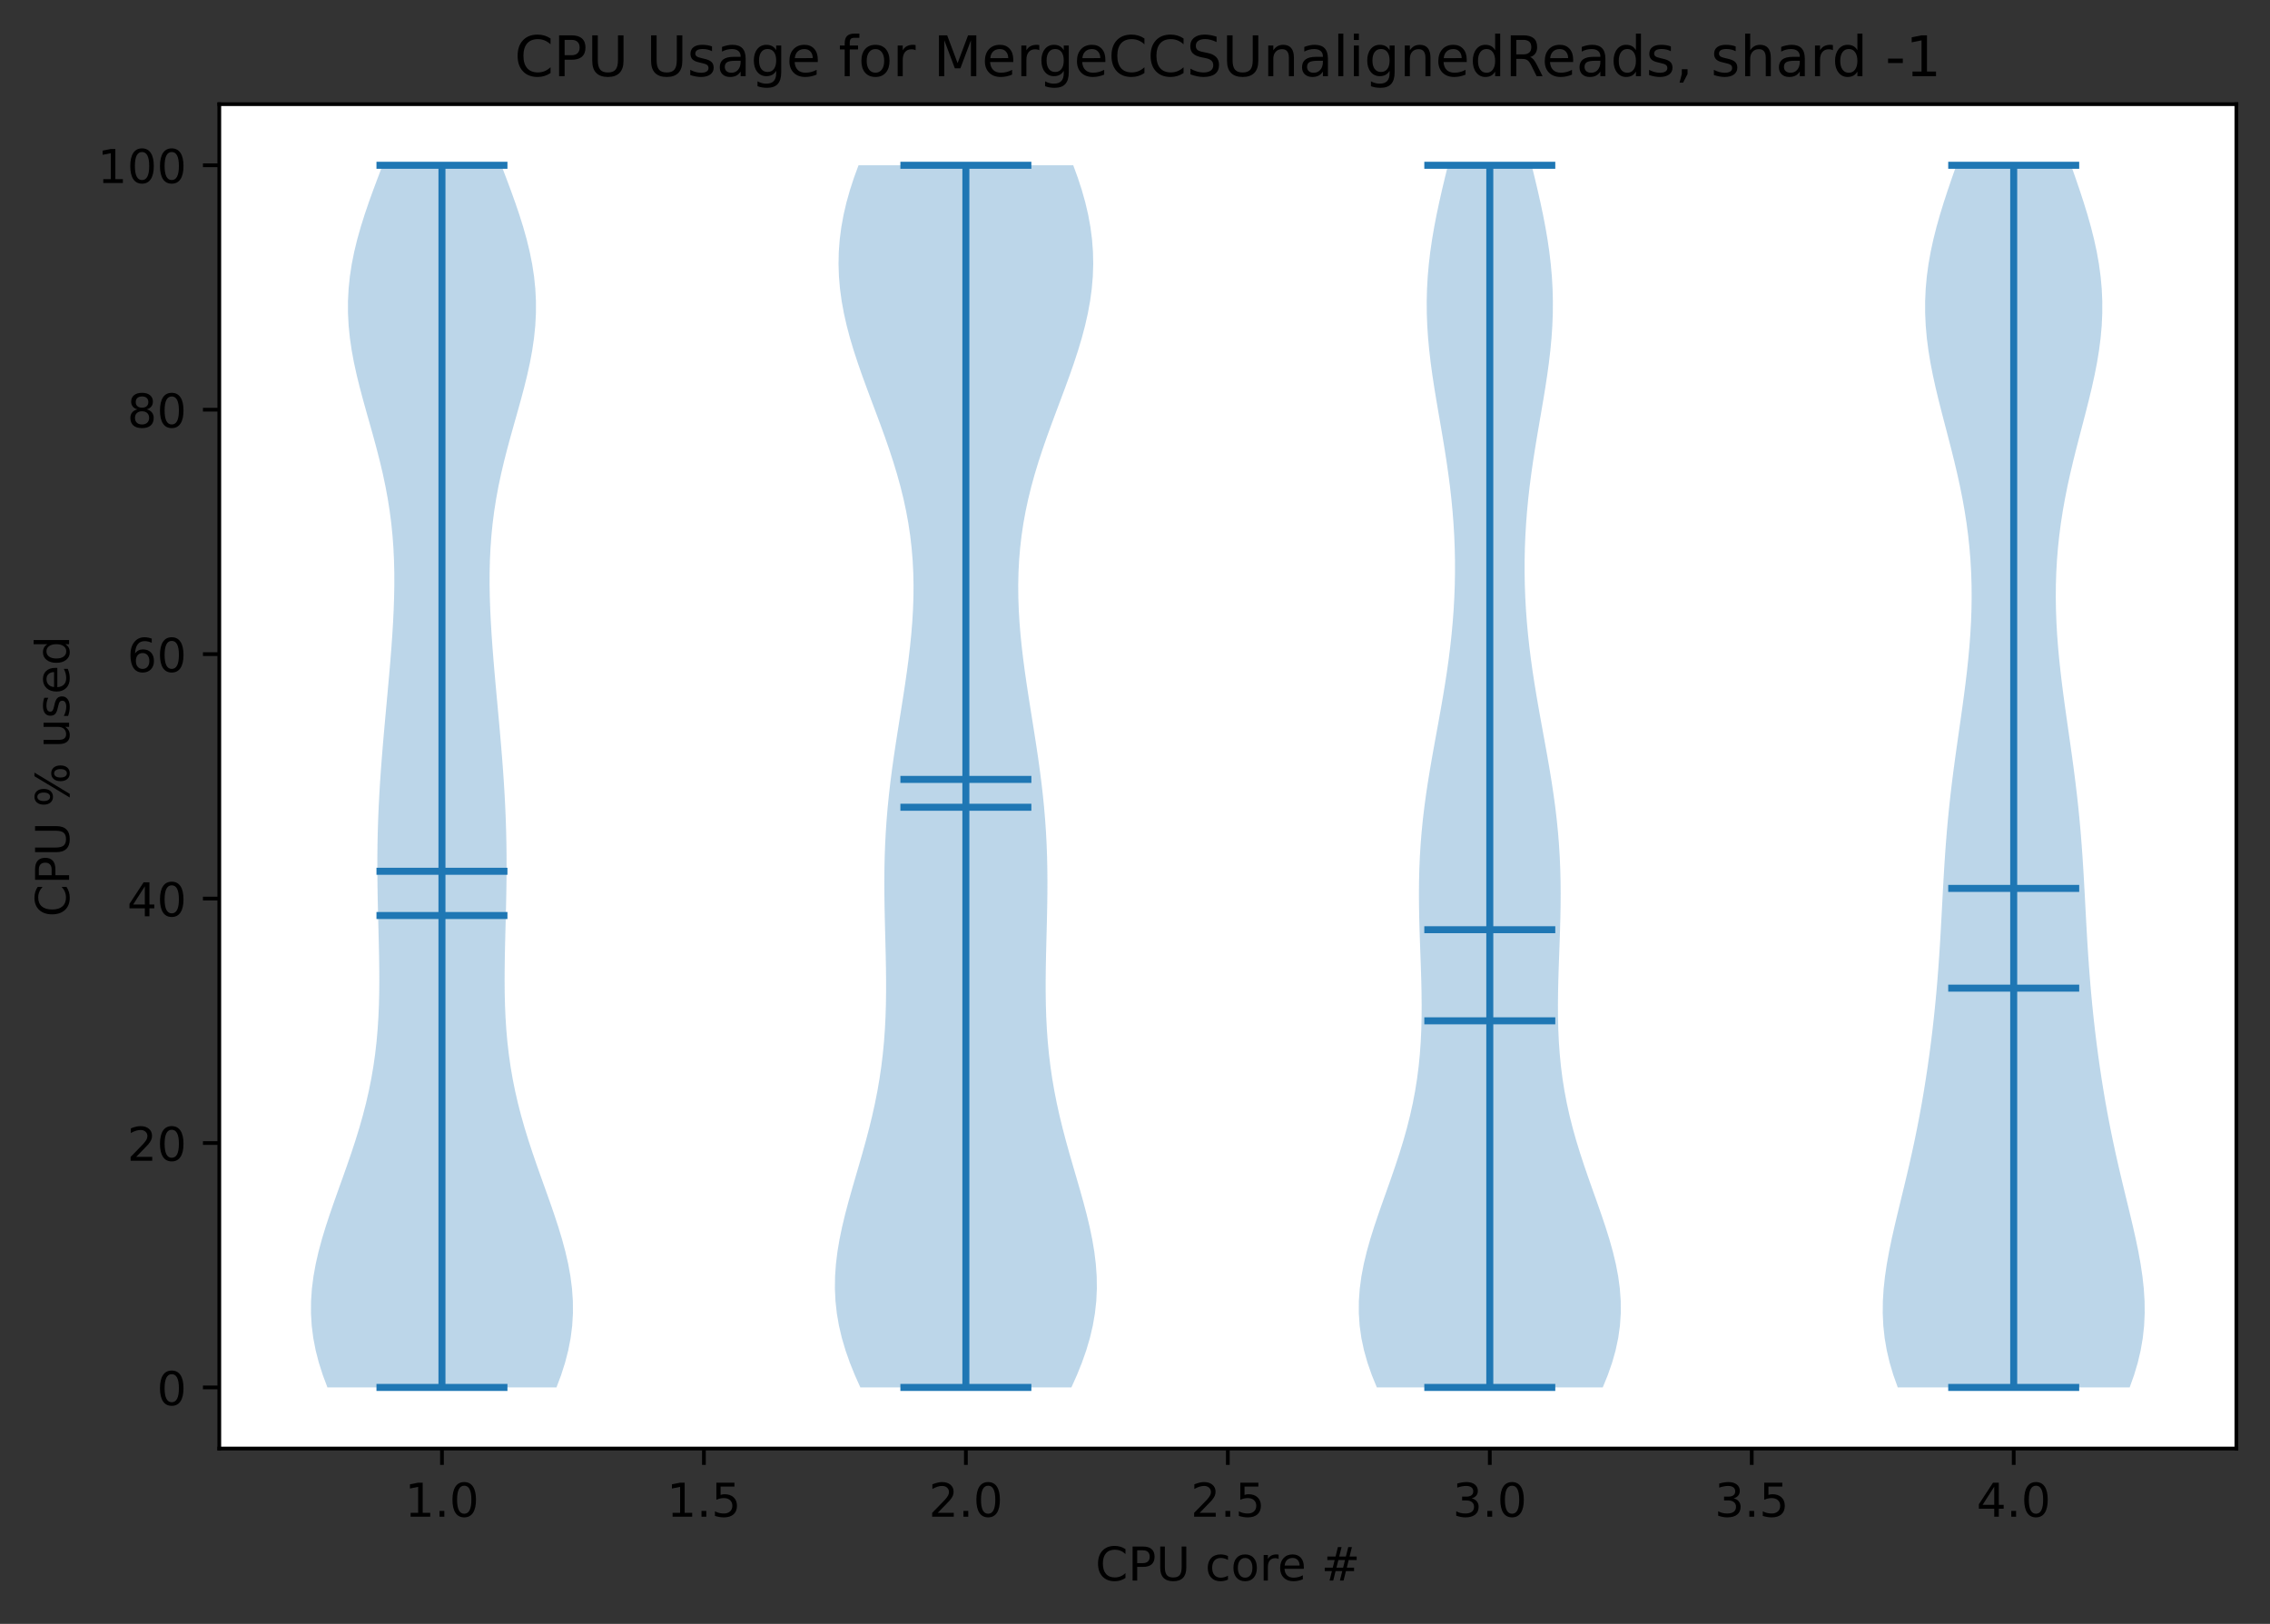<?xml version="1.0" encoding="utf-8" standalone="no"?>
<!DOCTYPE svg PUBLIC "-//W3C//DTD SVG 1.1//EN"
  "http://www.w3.org/Graphics/SVG/1.1/DTD/svg11.dtd">
<!-- Created with matplotlib (https://matplotlib.org/) -->
<svg height="347.874pt" version="1.1" viewBox="0 0 486.166 347.874" width="486.166pt" xmlns="http://www.w3.org/2000/svg" xmlns:xlink="http://www.w3.org/1999/xlink">
 <rect x="0" y="0" width="486.166" height="347.874" fill="#333333" stroke="none"/>
 <defs>
  <style type="text/css">*{stroke-linecap:butt;stroke-linejoin:round;}</style>
 </defs>
 <g id="figure_1">
  <g id="patch_1">
   <path d="M 0 347.874 
L 486.166 347.874 
L 486.166 0 
L 0 0 
z
" style="fill:none;"/>
  </g>
  <g id="axes_1">
   <g id="patch_2">
    <path d="M 46.966 310.318 
L 478.966 310.318 
L 478.966 22.318 
L 46.966 22.318 
z
" style="fill:#ffffff;"/>
   </g>
   <g id="PolyCollection_1">
    <path clip-path="url(#p489d08123d)" d="M 119.176 297.227 
L 70.132 297.227 
L 69.138 294.583 
L 68.293 291.938 
L 67.609 289.293 
L 67.097 286.649 
L 66.761 284.004 
L 66.602 281.359 
L 66.617 278.715 
L 66.798 276.07 
L 67.135 273.426 
L 67.614 270.781 
L 68.219 268.136 
L 68.932 265.492 
L 69.732 262.847 
L 70.599 260.202 
L 71.513 257.558 
L 72.453 254.913 
L 73.401 252.269 
L 74.338 249.624 
L 75.248 246.979 
L 76.117 244.335 
L 76.933 241.69 
L 77.686 239.045 
L 78.37 236.401 
L 78.979 233.756 
L 79.51 231.112 
L 79.964 228.467 
L 80.34 225.822 
L 80.643 223.178 
L 80.875 220.533 
L 81.044 217.888 
L 81.156 215.244 
L 81.218 212.599 
L 81.237 209.954 
L 81.223 207.31 
L 81.184 204.665 
L 81.127 202.021 
L 81.06 199.376 
L 80.991 196.731 
L 80.927 194.087 
L 80.873 191.442 
L 80.834 188.797 
L 80.815 186.153 
L 80.82 183.508 
L 80.849 180.864 
L 80.905 178.219 
L 80.989 175.574 
L 81.099 172.93 
L 81.235 170.285 
L 81.394 167.64 
L 81.575 164.996 
L 81.775 162.351 
L 81.991 159.707 
L 82.218 157.062 
L 82.455 154.417 
L 82.696 151.773 
L 82.938 149.128 
L 83.178 146.483 
L 83.412 143.839 
L 83.634 141.194 
L 83.84 138.55 
L 84.026 135.905 
L 84.186 133.26 
L 84.314 130.616 
L 84.405 127.971 
L 84.451 125.326 
L 84.446 122.682 
L 84.384 120.037 
L 84.259 117.393 
L 84.065 114.748 
L 83.799 112.103 
L 83.458 109.459 
L 83.041 106.814 
L 82.551 104.169 
L 81.99 101.525 
L 81.368 98.88 
L 80.693 96.235 
L 79.978 93.591 
L 79.238 90.946 
L 78.491 88.302 
L 77.756 85.657 
L 77.052 83.012 
L 76.399 80.368 
L 75.817 77.723 
L 75.325 75.078 
L 74.938 72.434 
L 74.669 69.789 
L 74.529 67.145 
L 74.525 64.5 
L 74.66 61.855 
L 74.931 59.211 
L 75.336 56.566 
L 75.866 53.921 
L 76.509 51.277 
L 77.254 48.632 
L 78.084 45.988 
L 78.983 43.343 
L 79.936 40.698 
L 80.925 38.054 
L 81.933 35.409 
L 107.375 35.409 
L 107.375 35.409 
L 108.383 38.054 
L 109.372 40.698 
L 110.324 43.343 
L 111.224 45.988 
L 112.054 48.632 
L 112.799 51.277 
L 113.442 53.921 
L 113.972 56.566 
L 114.377 59.211 
L 114.648 61.855 
L 114.783 64.5 
L 114.778 67.145 
L 114.639 69.789 
L 114.37 72.434 
L 113.983 75.078 
L 113.49 77.723 
L 112.909 80.368 
L 112.256 83.012 
L 111.552 85.657 
L 110.817 88.302 
L 110.07 90.946 
L 109.33 93.591 
L 108.615 96.235 
L 107.94 98.88 
L 107.317 101.525 
L 106.757 104.169 
L 106.267 106.814 
L 105.85 109.459 
L 105.509 112.103 
L 105.243 114.748 
L 105.049 117.393 
L 104.924 120.037 
L 104.862 122.682 
L 104.857 125.326 
L 104.903 127.971 
L 104.994 130.616 
L 105.122 133.26 
L 105.282 135.905 
L 105.468 138.55 
L 105.674 141.194 
L 105.896 143.839 
L 106.129 146.483 
L 106.369 149.128 
L 106.612 151.773 
L 106.853 154.417 
L 107.09 157.062 
L 107.317 159.707 
L 107.533 162.351 
L 107.733 164.996 
L 107.914 167.64 
L 108.073 170.285 
L 108.209 172.93 
L 108.319 175.574 
L 108.403 178.219 
L 108.459 180.864 
L 108.488 183.508 
L 108.493 186.153 
L 108.474 188.797 
L 108.435 191.442 
L 108.381 194.087 
L 108.317 196.731 
L 108.248 199.376 
L 108.181 202.021 
L 108.124 204.665 
L 108.085 207.31 
L 108.071 209.954 
L 108.09 212.599 
L 108.152 215.244 
L 108.264 217.888 
L 108.433 220.533 
L 108.665 223.178 
L 108.968 225.822 
L 109.344 228.467 
L 109.797 231.112 
L 110.329 233.756 
L 110.938 236.401 
L 111.622 239.045 
L 112.375 241.69 
L 113.191 244.335 
L 114.06 246.979 
L 114.97 249.624 
L 115.907 252.269 
L 116.854 254.913 
L 117.795 257.558 
L 118.709 260.202 
L 119.576 262.847 
L 120.376 265.492 
L 121.089 268.136 
L 121.694 270.781 
L 122.173 273.426 
L 122.51 276.07 
L 122.691 278.715 
L 122.706 281.359 
L 122.547 284.004 
L 122.211 286.649 
L 121.699 289.293 
L 121.015 291.938 
L 120.17 294.583 
L 119.176 297.227 
z
" style="fill:#1f77b4;fill-opacity:0.3;"/>
   </g>
   <g id="PolyCollection_2">
    <path clip-path="url(#p489d08123d)" d="M 229.458 297.227 
L 184.266 297.227 
L 183.084 294.583 
L 182.018 291.938 
L 181.088 289.293 
L 180.305 286.649 
L 179.682 284.004 
L 179.224 281.359 
L 178.934 278.715 
L 178.81 276.07 
L 178.846 273.426 
L 179.032 270.781 
L 179.356 268.136 
L 179.801 265.492 
L 180.35 262.847 
L 180.984 260.202 
L 181.681 257.558 
L 182.423 254.913 
L 183.188 252.269 
L 183.96 249.624 
L 184.72 246.979 
L 185.454 244.335 
L 186.149 241.69 
L 186.794 239.045 
L 187.381 236.401 
L 187.905 233.756 
L 188.361 231.112 
L 188.749 228.467 
L 189.069 225.822 
L 189.324 223.178 
L 189.516 220.533 
L 189.65 217.888 
L 189.733 215.244 
L 189.771 212.599 
L 189.772 209.954 
L 189.743 207.31 
L 189.693 204.665 
L 189.63 202.021 
L 189.561 199.376 
L 189.497 196.731 
L 189.443 194.087 
L 189.408 191.442 
L 189.397 188.797 
L 189.418 186.153 
L 189.475 183.508 
L 189.571 180.864 
L 189.709 178.219 
L 189.89 175.574 
L 190.114 172.93 
L 190.38 170.285 
L 190.684 167.64 
L 191.023 164.996 
L 191.392 162.351 
L 191.785 159.707 
L 192.195 157.062 
L 192.615 154.417 
L 193.037 151.773 
L 193.453 149.128 
L 193.855 146.483 
L 194.235 143.839 
L 194.585 141.194 
L 194.898 138.55 
L 195.165 135.905 
L 195.381 133.26 
L 195.538 130.616 
L 195.631 127.971 
L 195.652 125.326 
L 195.597 122.682 
L 195.462 120.037 
L 195.243 117.393 
L 194.937 114.748 
L 194.542 112.103 
L 194.059 109.459 
L 193.489 106.814 
L 192.835 104.169 
L 192.102 101.525 
L 191.297 98.88 
L 190.43 96.235 
L 189.511 93.591 
L 188.552 90.946 
L 187.568 88.302 
L 186.574 85.657 
L 185.588 83.012 
L 184.624 80.368 
L 183.702 77.723 
L 182.837 75.078 
L 182.045 72.434 
L 181.343 69.789 
L 180.744 67.145 
L 180.26 64.5 
L 179.9 61.855 
L 179.674 59.211 
L 179.588 56.566 
L 179.644 53.921 
L 179.845 51.277 
L 180.189 48.632 
L 180.673 45.988 
L 181.291 43.343 
L 182.036 40.698 
L 182.899 38.054 
L 183.867 35.409 
L 229.856 35.409 
L 229.856 35.409 
L 230.825 38.054 
L 231.687 40.698 
L 232.432 43.343 
L 233.051 45.988 
L 233.535 48.632 
L 233.879 51.277 
L 234.079 53.921 
L 234.136 56.566 
L 234.049 59.211 
L 233.823 61.855 
L 233.464 64.5 
L 232.98 67.145 
L 232.38 69.789 
L 231.678 72.434 
L 230.887 75.078 
L 230.022 77.723 
L 229.099 80.368 
L 228.136 83.012 
L 227.149 85.657 
L 226.155 88.302 
L 225.172 90.946 
L 224.213 93.591 
L 223.294 96.235 
L 222.426 98.88 
L 221.622 101.525 
L 220.889 104.169 
L 220.235 106.814 
L 219.665 109.459 
L 219.181 112.103 
L 218.787 114.748 
L 218.481 117.393 
L 218.261 120.037 
L 218.126 122.682 
L 218.071 125.326 
L 218.093 127.971 
L 218.185 130.616 
L 218.342 133.26 
L 218.558 135.905 
L 218.826 138.55 
L 219.139 141.194 
L 219.489 143.839 
L 219.869 146.483 
L 220.271 149.128 
L 220.687 151.773 
L 221.109 154.417 
L 221.528 157.062 
L 221.938 159.707 
L 222.331 162.351 
L 222.7 164.996 
L 223.039 167.64 
L 223.344 170.285 
L 223.609 172.93 
L 223.834 175.574 
L 224.015 178.219 
L 224.153 180.864 
L 224.249 183.508 
L 224.305 186.153 
L 224.326 188.797 
L 224.316 191.442 
L 224.281 194.087 
L 224.227 196.731 
L 224.162 199.376 
L 224.094 202.021 
L 224.03 204.665 
L 223.98 207.31 
L 223.951 209.954 
L 223.952 212.599 
L 223.99 215.244 
L 224.073 217.888 
L 224.208 220.533 
L 224.4 223.178 
L 224.654 225.822 
L 224.974 228.467 
L 225.362 231.112 
L 225.819 233.756 
L 226.342 236.401 
L 226.93 239.045 
L 227.575 241.69 
L 228.269 244.335 
L 229.003 246.979 
L 229.764 249.624 
L 230.535 252.269 
L 231.301 254.913 
L 232.042 257.558 
L 232.74 260.202 
L 233.373 262.847 
L 233.922 265.492 
L 234.368 268.136 
L 234.691 270.781 
L 234.878 273.426 
L 234.914 276.07 
L 234.79 278.715 
L 234.499 281.359 
L 234.041 284.004 
L 233.418 286.649 
L 232.636 289.293 
L 231.705 291.938 
L 230.64 294.583 
L 229.458 297.227 
z
" style="fill:#1f77b4;fill-opacity:0.3;"/>
   </g>
   <g id="PolyCollection_3">
    <path clip-path="url(#p489d08123d)" d="M 343.255 297.227 
L 294.884 297.227 
L 293.802 294.583 
L 292.879 291.938 
L 292.13 289.293 
L 291.568 286.649 
L 291.196 284.004 
L 291.018 281.359 
L 291.027 278.715 
L 291.216 276.07 
L 291.572 273.426 
L 292.077 270.781 
L 292.712 268.136 
L 293.455 265.492 
L 294.283 262.847 
L 295.172 260.202 
L 296.098 257.558 
L 297.039 254.913 
L 297.974 252.269 
L 298.883 249.624 
L 299.75 246.979 
L 300.562 244.335 
L 301.306 241.69 
L 301.975 239.045 
L 302.564 236.401 
L 303.069 233.756 
L 303.49 231.112 
L 303.829 228.467 
L 304.09 225.822 
L 304.278 223.178 
L 304.4 220.533 
L 304.463 217.888 
L 304.476 215.244 
L 304.449 212.599 
L 304.39 209.954 
L 304.309 207.31 
L 304.216 204.665 
L 304.12 202.021 
L 304.032 199.376 
L 303.959 196.731 
L 303.91 194.087 
L 303.893 191.442 
L 303.915 188.797 
L 303.98 186.153 
L 304.092 183.508 
L 304.255 180.864 
L 304.469 178.219 
L 304.733 175.574 
L 305.046 172.93 
L 305.404 170.285 
L 305.801 167.64 
L 306.231 164.996 
L 306.686 162.351 
L 307.159 159.707 
L 307.641 157.062 
L 308.123 154.417 
L 308.597 151.773 
L 309.055 149.128 
L 309.49 146.483 
L 309.896 143.839 
L 310.266 141.194 
L 310.598 138.55 
L 310.886 135.905 
L 311.129 133.26 
L 311.325 130.616 
L 311.472 127.971 
L 311.569 125.326 
L 311.616 122.682 
L 311.612 120.037 
L 311.556 117.393 
L 311.45 114.748 
L 311.293 112.103 
L 311.087 109.459 
L 310.833 106.814 
L 310.533 104.169 
L 310.19 101.525 
L 309.811 98.88 
L 309.4 96.235 
L 308.965 93.591 
L 308.515 90.946 
L 308.059 88.302 
L 307.609 85.657 
L 307.177 83.012 
L 306.774 80.368 
L 306.412 77.723 
L 306.102 75.078 
L 305.854 72.434 
L 305.677 69.789 
L 305.577 67.145 
L 305.559 64.5 
L 305.625 61.855 
L 305.777 59.211 
L 306.011 56.566 
L 306.324 53.921 
L 306.71 51.277 
L 307.163 48.632 
L 307.673 45.988 
L 308.233 43.343 
L 308.831 40.698 
L 309.46 38.054 
L 310.109 35.409 
L 328.03 35.409 
L 328.03 35.409 
L 328.679 38.054 
L 329.308 40.698 
L 329.906 43.343 
L 330.466 45.988 
L 330.976 48.632 
L 331.429 51.277 
L 331.815 53.921 
L 332.128 56.566 
L 332.362 59.211 
L 332.514 61.855 
L 332.58 64.5 
L 332.562 67.145 
L 332.462 69.789 
L 332.285 72.434 
L 332.037 75.078 
L 331.727 77.723 
L 331.365 80.368 
L 330.962 83.012 
L 330.53 85.657 
L 330.08 88.302 
L 329.625 90.946 
L 329.174 93.591 
L 328.739 96.235 
L 328.328 98.88 
L 327.949 101.525 
L 327.606 104.169 
L 327.306 106.814 
L 327.052 109.459 
L 326.846 112.103 
L 326.689 114.748 
L 326.583 117.393 
L 326.528 120.037 
L 326.523 122.682 
L 326.57 125.326 
L 326.667 127.971 
L 326.814 130.616 
L 327.01 133.26 
L 327.253 135.905 
L 327.541 138.55 
L 327.873 141.194 
L 328.243 143.839 
L 328.649 146.483 
L 329.084 149.128 
L 329.542 151.773 
L 330.016 154.417 
L 330.498 157.062 
L 330.98 159.707 
L 331.453 162.351 
L 331.908 164.996 
L 332.338 167.64 
L 332.735 170.285 
L 333.093 172.93 
L 333.406 175.574 
L 333.67 178.219 
L 333.884 180.864 
L 334.047 183.508 
L 334.159 186.153 
L 334.224 188.797 
L 334.246 191.442 
L 334.229 194.087 
L 334.18 196.731 
L 334.107 199.376 
L 334.019 202.021 
L 333.923 204.665 
L 333.83 207.31 
L 333.749 209.954 
L 333.69 212.599 
L 333.663 215.244 
L 333.676 217.888 
L 333.739 220.533 
L 333.861 223.178 
L 334.049 225.822 
L 334.31 228.467 
L 334.649 231.112 
L 335.07 233.756 
L 335.575 236.401 
L 336.164 239.045 
L 336.833 241.69 
L 337.577 244.335 
L 338.389 246.979 
L 339.256 249.624 
L 340.165 252.269 
L 341.1 254.913 
L 342.041 257.558 
L 342.967 260.202 
L 343.856 262.847 
L 344.684 265.492 
L 345.427 268.136 
L 346.062 270.781 
L 346.567 273.426 
L 346.923 276.07 
L 347.112 278.715 
L 347.121 281.359 
L 346.943 284.004 
L 346.571 286.649 
L 346.009 289.293 
L 345.26 291.938 
L 344.337 294.583 
L 343.255 297.227 
z
" style="fill:#1f77b4;fill-opacity:0.3;"/>
   </g>
   <g id="PolyCollection_4">
    <path clip-path="url(#p489d08123d)" d="M 456.106 297.227 
L 406.449 297.227 
L 405.504 294.583 
L 404.715 291.938 
L 404.092 289.293 
L 403.637 286.649 
L 403.35 284.004 
L 403.225 281.359 
L 403.253 278.715 
L 403.419 276.07 
L 403.707 273.426 
L 404.101 270.781 
L 404.58 268.136 
L 405.125 265.492 
L 405.719 262.847 
L 406.344 260.202 
L 406.984 257.558 
L 407.627 254.913 
L 408.261 252.269 
L 408.879 249.624 
L 409.475 246.979 
L 410.045 244.335 
L 410.585 241.69 
L 411.097 239.045 
L 411.578 236.401 
L 412.031 233.756 
L 412.456 231.112 
L 412.853 228.467 
L 413.225 225.822 
L 413.571 223.178 
L 413.892 220.533 
L 414.188 217.888 
L 414.461 215.244 
L 414.71 212.599 
L 414.936 209.954 
L 415.141 207.31 
L 415.326 204.665 
L 415.495 202.021 
L 415.65 199.376 
L 415.795 196.731 
L 415.936 194.087 
L 416.076 191.442 
L 416.221 188.797 
L 416.377 186.153 
L 416.547 183.508 
L 416.736 180.864 
L 416.947 178.219 
L 417.184 175.574 
L 417.447 172.93 
L 417.736 170.285 
L 418.05 167.64 
L 418.387 164.996 
L 418.743 162.351 
L 419.112 159.707 
L 419.489 157.062 
L 419.868 154.417 
L 420.241 151.773 
L 420.602 149.128 
L 420.944 146.483 
L 421.259 143.839 
L 421.541 141.194 
L 421.784 138.55 
L 421.983 135.905 
L 422.133 133.26 
L 422.23 130.616 
L 422.269 127.971 
L 422.249 125.326 
L 422.165 122.682 
L 422.018 120.037 
L 421.804 117.393 
L 421.524 114.748 
L 421.179 112.103 
L 420.769 109.459 
L 420.297 106.814 
L 419.768 104.169 
L 419.188 101.525 
L 418.564 98.88 
L 417.906 96.235 
L 417.225 93.591 
L 416.534 90.946 
L 415.846 88.302 
L 415.177 85.657 
L 414.544 83.012 
L 413.961 80.368 
L 413.445 77.723 
L 413.01 75.078 
L 412.669 72.434 
L 412.434 69.789 
L 412.311 67.145 
L 412.308 64.5 
L 412.427 61.855 
L 412.667 59.211 
L 413.026 56.566 
L 413.496 53.921 
L 414.07 51.277 
L 414.736 48.632 
L 415.483 45.988 
L 416.296 43.343 
L 417.163 40.698 
L 418.067 38.054 
L 418.996 35.409 
L 443.559 35.409 
L 443.559 35.409 
L 444.487 38.054 
L 445.392 40.698 
L 446.258 43.343 
L 447.072 45.988 
L 447.819 48.632 
L 448.485 51.277 
L 449.059 53.921 
L 449.529 56.566 
L 449.887 59.211 
L 450.128 61.855 
L 450.246 64.5 
L 450.243 67.145 
L 450.121 69.789 
L 449.885 72.434 
L 449.544 75.078 
L 449.11 77.723 
L 448.594 80.368 
L 448.011 83.012 
L 447.377 85.657 
L 446.709 88.302 
L 446.021 90.946 
L 445.33 93.591 
L 444.648 96.235 
L 443.99 98.88 
L 443.366 101.525 
L 442.786 104.169 
L 442.257 106.814 
L 441.786 109.459 
L 441.376 112.103 
L 441.03 114.748 
L 440.75 117.393 
L 440.537 120.037 
L 440.389 122.682 
L 440.306 125.326 
L 440.285 127.971 
L 440.325 130.616 
L 440.422 133.26 
L 440.571 135.905 
L 440.771 138.55 
L 441.014 141.194 
L 441.296 143.839 
L 441.611 146.483 
L 441.952 149.128 
L 442.313 151.773 
L 442.687 154.417 
L 443.065 157.062 
L 443.443 159.707 
L 443.812 162.351 
L 444.167 164.996 
L 444.504 167.64 
L 444.819 170.285 
L 445.108 172.93 
L 445.371 175.574 
L 445.607 178.219 
L 445.819 180.864 
L 446.008 183.508 
L 446.178 186.153 
L 446.333 188.797 
L 446.478 191.442 
L 446.619 194.087 
L 446.759 196.731 
L 446.905 199.376 
L 447.06 202.021 
L 447.229 204.665 
L 447.414 207.31 
L 447.619 209.954 
L 447.845 212.599 
L 448.094 215.244 
L 448.366 217.888 
L 448.663 220.533 
L 448.984 223.178 
L 449.33 225.822 
L 449.701 228.467 
L 450.099 231.112 
L 450.524 233.756 
L 450.976 236.401 
L 451.458 239.045 
L 451.969 241.69 
L 452.51 244.335 
L 453.079 246.979 
L 453.675 249.624 
L 454.293 252.269 
L 454.928 254.913 
L 455.571 257.558 
L 456.211 260.202 
L 456.836 262.847 
L 457.429 265.492 
L 457.975 268.136 
L 458.454 270.781 
L 458.847 273.426 
L 459.136 276.07 
L 459.302 278.715 
L 459.329 281.359 
L 459.204 284.004 
L 458.918 286.649 
L 458.463 289.293 
L 457.84 291.938 
L 457.051 294.583 
L 456.106 297.227 
z
" style="fill:#1f77b4;fill-opacity:0.3;"/>
   </g>
   <g id="matplotlib.axis_1">
    <g id="xtick_1">
     <g id="line2d_1">
      <defs>
       <path d="M 0 0 
L 0 3.5 
" id="m416ed4ef21" style="stroke:#000000;stroke-width:0.8;"/>
      </defs>
      <g>
       <use style="stroke:#000000;stroke-width:0.8;" x="94.654" xlink:href="#m416ed4ef21" y="310.318"/>
      </g>
     </g>
     <g id="text_1">
      <!-- 1.0 -->
      <g transform="translate(86.702 324.917)scale(0.1 -0.1)">
       <defs>
        <path d="M 12.406 8.297 
L 28.516 8.297 
L 28.516 63.922 
L 10.984 60.406 
L 10.984 69.391 
L 28.422 72.906 
L 38.281 72.906 
L 38.281 8.297 
L 54.391 8.297 
L 54.391 0 
L 12.406 0 
z
" id="DejaVuSans-49"/>
        <path d="M 10.688 12.406 
L 21 12.406 
L 21 0 
L 10.688 0 
z
" id="DejaVuSans-46"/>
        <path d="M 31.781 66.406 
Q 24.172 66.406 20.328 58.906 
Q 16.5 51.422 16.5 36.375 
Q 16.5 21.391 20.328 13.891 
Q 24.172 6.391 31.781 6.391 
Q 39.453 6.391 43.281 13.891 
Q 47.125 21.391 47.125 36.375 
Q 47.125 51.422 43.281 58.906 
Q 39.453 66.406 31.781 66.406 
z
M 31.781 74.219 
Q 44.047 74.219 50.516 64.516 
Q 56.984 54.828 56.984 36.375 
Q 56.984 17.969 50.516 8.266 
Q 44.047 -1.422 31.781 -1.422 
Q 19.531 -1.422 13.062 8.266 
Q 6.594 17.969 6.594 36.375 
Q 6.594 54.828 13.062 64.516 
Q 19.531 74.219 31.781 74.219 
z
" id="DejaVuSans-48"/>
       </defs>
       <use xlink:href="#DejaVuSans-49"/>
       <use x="63.623" xlink:href="#DejaVuSans-46"/>
       <use x="95.41" xlink:href="#DejaVuSans-48"/>
      </g>
     </g>
    </g>
    <g id="xtick_2">
     <g id="line2d_2">
      <g>
       <use style="stroke:#000000;stroke-width:0.8;" x="150.758" xlink:href="#m416ed4ef21" y="310.318"/>
      </g>
     </g>
     <g id="text_2">
      <!-- 1.5 -->
      <g transform="translate(142.806 324.917)scale(0.1 -0.1)">
       <defs>
        <path d="M 10.797 72.906 
L 49.516 72.906 
L 49.516 64.594 
L 19.828 64.594 
L 19.828 46.734 
Q 21.969 47.469 24.109 47.828 
Q 26.266 48.188 28.422 48.188 
Q 40.625 48.188 47.75 41.5 
Q 54.891 34.812 54.891 23.391 
Q 54.891 11.625 47.562 5.094 
Q 40.234 -1.422 26.906 -1.422 
Q 22.312 -1.422 17.547 -0.641 
Q 12.797 0.141 7.719 1.703 
L 7.719 11.625 
Q 12.109 9.234 16.797 8.062 
Q 21.484 6.891 26.703 6.891 
Q 35.156 6.891 40.078 11.328 
Q 45.016 15.766 45.016 23.391 
Q 45.016 31 40.078 35.438 
Q 35.156 39.891 26.703 39.891 
Q 22.75 39.891 18.812 39.016 
Q 14.891 38.141 10.797 36.281 
z
" id="DejaVuSans-53"/>
       </defs>
       <use xlink:href="#DejaVuSans-49"/>
       <use x="63.623" xlink:href="#DejaVuSans-46"/>
       <use x="95.41" xlink:href="#DejaVuSans-53"/>
      </g>
     </g>
    </g>
    <g id="xtick_3">
     <g id="line2d_3">
      <g>
       <use style="stroke:#000000;stroke-width:0.8;" x="206.862" xlink:href="#m416ed4ef21" y="310.318"/>
      </g>
     </g>
     <g id="text_3">
      <!-- 2.0 -->
      <g transform="translate(198.91 324.917)scale(0.1 -0.1)">
       <defs>
        <path d="M 19.188 8.297 
L 53.609 8.297 
L 53.609 0 
L 7.328 0 
L 7.328 8.297 
Q 12.938 14.109 22.625 23.891 
Q 32.328 33.688 34.812 36.531 
Q 39.547 41.844 41.422 45.531 
Q 43.312 49.219 43.312 52.781 
Q 43.312 58.594 39.234 62.25 
Q 35.156 65.922 28.609 65.922 
Q 23.969 65.922 18.812 64.312 
Q 13.672 62.703 7.812 59.422 
L 7.812 69.391 
Q 13.766 71.781 18.938 73 
Q 24.125 74.219 28.422 74.219 
Q 39.75 74.219 46.484 68.547 
Q 53.219 62.891 53.219 53.422 
Q 53.219 48.922 51.531 44.891 
Q 49.859 40.875 45.406 35.406 
Q 44.188 33.984 37.641 27.219 
Q 31.109 20.453 19.188 8.297 
z
" id="DejaVuSans-50"/>
       </defs>
       <use xlink:href="#DejaVuSans-50"/>
       <use x="63.623" xlink:href="#DejaVuSans-46"/>
       <use x="95.41" xlink:href="#DejaVuSans-48"/>
      </g>
     </g>
    </g>
    <g id="xtick_4">
     <g id="line2d_4">
      <g>
       <use style="stroke:#000000;stroke-width:0.8;" x="262.966" xlink:href="#m416ed4ef21" y="310.318"/>
      </g>
     </g>
     <g id="text_4">
      <!-- 2.5 -->
      <g transform="translate(255.014 324.917)scale(0.1 -0.1)">
       <use xlink:href="#DejaVuSans-50"/>
       <use x="63.623" xlink:href="#DejaVuSans-46"/>
       <use x="95.41" xlink:href="#DejaVuSans-53"/>
      </g>
     </g>
    </g>
    <g id="xtick_5">
     <g id="line2d_5">
      <g>
       <use style="stroke:#000000;stroke-width:0.8;" x="319.07" xlink:href="#m416ed4ef21" y="310.318"/>
      </g>
     </g>
     <g id="text_5">
      <!-- 3.0 -->
      <g transform="translate(311.118 324.917)scale(0.1 -0.1)">
       <defs>
        <path d="M 40.578 39.312 
Q 47.656 37.797 51.625 33 
Q 55.609 28.219 55.609 21.188 
Q 55.609 10.406 48.188 4.484 
Q 40.766 -1.422 27.094 -1.422 
Q 22.516 -1.422 17.656 -0.516 
Q 12.797 0.391 7.625 2.203 
L 7.625 11.719 
Q 11.719 9.328 16.594 8.109 
Q 21.484 6.891 26.812 6.891 
Q 36.078 6.891 40.938 10.547 
Q 45.797 14.203 45.797 21.188 
Q 45.797 27.641 41.281 31.266 
Q 36.766 34.906 28.719 34.906 
L 20.219 34.906 
L 20.219 43.016 
L 29.109 43.016 
Q 36.375 43.016 40.234 45.922 
Q 44.094 48.828 44.094 54.297 
Q 44.094 59.906 40.109 62.906 
Q 36.141 65.922 28.719 65.922 
Q 24.656 65.922 20.016 65.031 
Q 15.375 64.156 9.812 62.312 
L 9.812 71.094 
Q 15.438 72.656 20.344 73.438 
Q 25.25 74.219 29.594 74.219 
Q 40.828 74.219 47.359 69.109 
Q 53.906 64.016 53.906 55.328 
Q 53.906 49.266 50.438 45.094 
Q 46.969 40.922 40.578 39.312 
z
" id="DejaVuSans-51"/>
       </defs>
       <use xlink:href="#DejaVuSans-51"/>
       <use x="63.623" xlink:href="#DejaVuSans-46"/>
       <use x="95.41" xlink:href="#DejaVuSans-48"/>
      </g>
     </g>
    </g>
    <g id="xtick_6">
     <g id="line2d_6">
      <g>
       <use style="stroke:#000000;stroke-width:0.8;" x="375.173" xlink:href="#m416ed4ef21" y="310.318"/>
      </g>
     </g>
     <g id="text_6">
      <!-- 3.5 -->
      <g transform="translate(367.222 324.917)scale(0.1 -0.1)">
       <use xlink:href="#DejaVuSans-51"/>
       <use x="63.623" xlink:href="#DejaVuSans-46"/>
       <use x="95.41" xlink:href="#DejaVuSans-53"/>
      </g>
     </g>
    </g>
    <g id="xtick_7">
     <g id="line2d_7">
      <g>
       <use style="stroke:#000000;stroke-width:0.8;" x="431.277" xlink:href="#m416ed4ef21" y="310.318"/>
      </g>
     </g>
     <g id="text_7">
      <!-- 4.0 -->
      <g transform="translate(423.326 324.917)scale(0.1 -0.1)">
       <defs>
        <path d="M 37.797 64.312 
L 12.891 25.391 
L 37.797 25.391 
z
M 35.203 72.906 
L 47.609 72.906 
L 47.609 25.391 
L 58.016 25.391 
L 58.016 17.188 
L 47.609 17.188 
L 47.609 0 
L 37.797 0 
L 37.797 17.188 
L 4.891 17.188 
L 4.891 26.703 
z
" id="DejaVuSans-52"/>
       </defs>
       <use xlink:href="#DejaVuSans-52"/>
       <use x="63.623" xlink:href="#DejaVuSans-46"/>
       <use x="95.41" xlink:href="#DejaVuSans-48"/>
      </g>
     </g>
    </g>
    <g id="text_8">
     <!-- CPU core # -->
     <g transform="translate(234.604 338.595)scale(0.1 -0.1)">
      <defs>
       <path d="M 64.406 67.281 
L 64.406 56.891 
Q 59.422 61.531 53.781 63.812 
Q 48.141 66.109 41.797 66.109 
Q 29.297 66.109 22.656 58.469 
Q 16.016 50.828 16.016 36.375 
Q 16.016 21.969 22.656 14.328 
Q 29.297 6.688 41.797 6.688 
Q 48.141 6.688 53.781 8.984 
Q 59.422 11.281 64.406 15.922 
L 64.406 5.609 
Q 59.234 2.094 53.438 0.328 
Q 47.656 -1.422 41.219 -1.422 
Q 24.656 -1.422 15.125 8.703 
Q 5.609 18.844 5.609 36.375 
Q 5.609 53.953 15.125 64.078 
Q 24.656 74.219 41.219 74.219 
Q 47.75 74.219 53.531 72.484 
Q 59.328 70.75 64.406 67.281 
z
" id="DejaVuSans-67"/>
       <path d="M 19.672 64.797 
L 19.672 37.406 
L 32.078 37.406 
Q 38.969 37.406 42.719 40.969 
Q 46.484 44.531 46.484 51.125 
Q 46.484 57.672 42.719 61.234 
Q 38.969 64.797 32.078 64.797 
z
M 9.812 72.906 
L 32.078 72.906 
Q 44.344 72.906 50.609 67.359 
Q 56.891 61.812 56.891 51.125 
Q 56.891 40.328 50.609 34.812 
Q 44.344 29.297 32.078 29.297 
L 19.672 29.297 
L 19.672 0 
L 9.812 0 
z
" id="DejaVuSans-80"/>
       <path d="M 8.688 72.906 
L 18.609 72.906 
L 18.609 28.609 
Q 18.609 16.891 22.844 11.734 
Q 27.094 6.594 36.625 6.594 
Q 46.094 6.594 50.344 11.734 
Q 54.594 16.891 54.594 28.609 
L 54.594 72.906 
L 64.5 72.906 
L 64.5 27.391 
Q 64.5 13.141 57.438 5.859 
Q 50.391 -1.422 36.625 -1.422 
Q 22.797 -1.422 15.734 5.859 
Q 8.688 13.141 8.688 27.391 
z
" id="DejaVuSans-85"/>
       <path id="DejaVuSans-32"/>
       <path d="M 48.781 52.594 
L 48.781 44.188 
Q 44.969 46.297 41.141 47.344 
Q 37.312 48.391 33.406 48.391 
Q 24.656 48.391 19.812 42.844 
Q 14.984 37.312 14.984 27.297 
Q 14.984 17.281 19.812 11.734 
Q 24.656 6.203 33.406 6.203 
Q 37.312 6.203 41.141 7.25 
Q 44.969 8.297 48.781 10.406 
L 48.781 2.094 
Q 45.016 0.344 40.984 -0.531 
Q 36.969 -1.422 32.422 -1.422 
Q 20.062 -1.422 12.781 6.344 
Q 5.516 14.109 5.516 27.297 
Q 5.516 40.672 12.859 48.328 
Q 20.219 56 33.016 56 
Q 37.156 56 41.109 55.141 
Q 45.062 54.297 48.781 52.594 
z
" id="DejaVuSans-99"/>
       <path d="M 30.609 48.391 
Q 23.391 48.391 19.188 42.75 
Q 14.984 37.109 14.984 27.297 
Q 14.984 17.484 19.156 11.844 
Q 23.344 6.203 30.609 6.203 
Q 37.797 6.203 41.984 11.859 
Q 46.188 17.531 46.188 27.297 
Q 46.188 37.016 41.984 42.703 
Q 37.797 48.391 30.609 48.391 
z
M 30.609 56 
Q 42.328 56 49.016 48.375 
Q 55.719 40.766 55.719 27.297 
Q 55.719 13.875 49.016 6.219 
Q 42.328 -1.422 30.609 -1.422 
Q 18.844 -1.422 12.172 6.219 
Q 5.516 13.875 5.516 27.297 
Q 5.516 40.766 12.172 48.375 
Q 18.844 56 30.609 56 
z
" id="DejaVuSans-111"/>
       <path d="M 41.109 46.297 
Q 39.594 47.172 37.812 47.578 
Q 36.031 48 33.891 48 
Q 26.266 48 22.188 43.047 
Q 18.109 38.094 18.109 28.812 
L 18.109 0 
L 9.078 0 
L 9.078 54.688 
L 18.109 54.688 
L 18.109 46.188 
Q 20.953 51.172 25.484 53.578 
Q 30.031 56 36.531 56 
Q 37.453 56 38.578 55.875 
Q 39.703 55.766 41.062 55.516 
z
" id="DejaVuSans-114"/>
       <path d="M 56.203 29.594 
L 56.203 25.203 
L 14.891 25.203 
Q 15.484 15.922 20.484 11.062 
Q 25.484 6.203 34.422 6.203 
Q 39.594 6.203 44.453 7.469 
Q 49.312 8.734 54.109 11.281 
L 54.109 2.781 
Q 49.266 0.734 44.188 -0.344 
Q 39.109 -1.422 33.891 -1.422 
Q 20.797 -1.422 13.156 6.188 
Q 5.516 13.812 5.516 26.812 
Q 5.516 40.234 12.766 48.109 
Q 20.016 56 32.328 56 
Q 43.359 56 49.781 48.891 
Q 56.203 41.797 56.203 29.594 
z
M 47.219 32.234 
Q 47.125 39.594 43.094 43.984 
Q 39.062 48.391 32.422 48.391 
Q 24.906 48.391 20.391 44.141 
Q 15.875 39.891 15.188 32.172 
z
" id="DejaVuSans-101"/>
       <path d="M 51.125 44 
L 36.922 44 
L 32.812 27.688 
L 47.125 27.688 
z
M 43.797 71.781 
L 38.719 51.516 
L 52.984 51.516 
L 58.109 71.781 
L 65.922 71.781 
L 60.891 51.516 
L 76.125 51.516 
L 76.125 44 
L 58.984 44 
L 54.984 27.688 
L 70.516 27.688 
L 70.516 20.219 
L 53.078 20.219 
L 48 0 
L 40.188 0 
L 45.219 20.219 
L 30.906 20.219 
L 25.875 0 
L 18.016 0 
L 23.094 20.219 
L 7.719 20.219 
L 7.719 27.688 
L 24.906 27.688 
L 29 44 
L 13.281 44 
L 13.281 51.516 
L 30.906 51.516 
L 35.891 71.781 
z
" id="DejaVuSans-35"/>
      </defs>
      <use xlink:href="#DejaVuSans-67"/>
      <use x="69.824" xlink:href="#DejaVuSans-80"/>
      <use x="130.127" xlink:href="#DejaVuSans-85"/>
      <use x="203.32" xlink:href="#DejaVuSans-32"/>
      <use x="235.107" xlink:href="#DejaVuSans-99"/>
      <use x="290.088" xlink:href="#DejaVuSans-111"/>
      <use x="351.27" xlink:href="#DejaVuSans-114"/>
      <use x="390.133" xlink:href="#DejaVuSans-101"/>
      <use x="451.656" xlink:href="#DejaVuSans-32"/>
      <use x="483.443" xlink:href="#DejaVuSans-35"/>
     </g>
    </g>
   </g>
   <g id="matplotlib.axis_2">
    <g id="ytick_1">
     <g id="line2d_8">
      <defs>
       <path d="M 0 0 
L -3.5 0 
" id="md6f19331bb" style="stroke:#000000;stroke-width:0.8;"/>
      </defs>
      <g>
       <use style="stroke:#000000;stroke-width:0.8;" x="46.966" xlink:href="#md6f19331bb" y="297.227"/>
      </g>
     </g>
     <g id="text_9">
      <!-- 0 -->
      <g transform="translate(33.603 301.026)scale(0.1 -0.1)">
       <use xlink:href="#DejaVuSans-48"/>
      </g>
     </g>
    </g>
    <g id="ytick_2">
     <g id="line2d_9">
      <g>
       <use style="stroke:#000000;stroke-width:0.8;" x="46.966" xlink:href="#md6f19331bb" y="244.864"/>
      </g>
     </g>
     <g id="text_10">
      <!-- 20 -->
      <g transform="translate(27.241 248.663)scale(0.1 -0.1)">
       <use xlink:href="#DejaVuSans-50"/>
       <use x="63.623" xlink:href="#DejaVuSans-48"/>
      </g>
     </g>
    </g>
    <g id="ytick_3">
     <g id="line2d_10">
      <g>
       <use style="stroke:#000000;stroke-width:0.8;" x="46.966" xlink:href="#md6f19331bb" y="192.5"/>
      </g>
     </g>
     <g id="text_11">
      <!-- 40 -->
      <g transform="translate(27.241 196.299)scale(0.1 -0.1)">
       <use xlink:href="#DejaVuSans-52"/>
       <use x="63.623" xlink:href="#DejaVuSans-48"/>
      </g>
     </g>
    </g>
    <g id="ytick_4">
     <g id="line2d_11">
      <g>
       <use style="stroke:#000000;stroke-width:0.8;" x="46.966" xlink:href="#md6f19331bb" y="140.136"/>
      </g>
     </g>
     <g id="text_12">
      <!-- 60 -->
      <g transform="translate(27.241 143.936)scale(0.1 -0.1)">
       <defs>
        <path d="M 33.016 40.375 
Q 26.375 40.375 22.484 35.828 
Q 18.609 31.297 18.609 23.391 
Q 18.609 15.531 22.484 10.953 
Q 26.375 6.391 33.016 6.391 
Q 39.656 6.391 43.531 10.953 
Q 47.406 15.531 47.406 23.391 
Q 47.406 31.297 43.531 35.828 
Q 39.656 40.375 33.016 40.375 
z
M 52.594 71.297 
L 52.594 62.312 
Q 48.875 64.062 45.094 64.984 
Q 41.312 65.922 37.594 65.922 
Q 27.828 65.922 22.672 59.328 
Q 17.531 52.734 16.797 39.406 
Q 19.672 43.656 24.016 45.922 
Q 28.375 48.188 33.594 48.188 
Q 44.578 48.188 50.953 41.516 
Q 57.328 34.859 57.328 23.391 
Q 57.328 12.156 50.688 5.359 
Q 44.047 -1.422 33.016 -1.422 
Q 20.359 -1.422 13.672 8.266 
Q 6.984 17.969 6.984 36.375 
Q 6.984 53.656 15.188 63.938 
Q 23.391 74.219 37.203 74.219 
Q 40.922 74.219 44.703 73.484 
Q 48.484 72.75 52.594 71.297 
z
" id="DejaVuSans-54"/>
       </defs>
       <use xlink:href="#DejaVuSans-54"/>
       <use x="63.623" xlink:href="#DejaVuSans-48"/>
      </g>
     </g>
    </g>
    <g id="ytick_5">
     <g id="line2d_12">
      <g>
       <use style="stroke:#000000;stroke-width:0.8;" x="46.966" xlink:href="#md6f19331bb" y="87.773"/>
      </g>
     </g>
     <g id="text_13">
      <!-- 80 -->
      <g transform="translate(27.241 91.572)scale(0.1 -0.1)">
       <defs>
        <path d="M 31.781 34.625 
Q 24.75 34.625 20.719 30.859 
Q 16.703 27.094 16.703 20.516 
Q 16.703 13.922 20.719 10.156 
Q 24.75 6.391 31.781 6.391 
Q 38.812 6.391 42.859 10.172 
Q 46.922 13.969 46.922 20.516 
Q 46.922 27.094 42.891 30.859 
Q 38.875 34.625 31.781 34.625 
z
M 21.922 38.812 
Q 15.578 40.375 12.031 44.719 
Q 8.5 49.078 8.5 55.328 
Q 8.5 64.062 14.719 69.141 
Q 20.953 74.219 31.781 74.219 
Q 42.672 74.219 48.875 69.141 
Q 55.078 64.062 55.078 55.328 
Q 55.078 49.078 51.531 44.719 
Q 48 40.375 41.703 38.812 
Q 48.828 37.156 52.797 32.312 
Q 56.781 27.484 56.781 20.516 
Q 56.781 9.906 50.312 4.234 
Q 43.844 -1.422 31.781 -1.422 
Q 19.734 -1.422 13.25 4.234 
Q 6.781 9.906 6.781 20.516 
Q 6.781 27.484 10.781 32.312 
Q 14.797 37.156 21.922 38.812 
z
M 18.312 54.391 
Q 18.312 48.734 21.844 45.562 
Q 25.391 42.391 31.781 42.391 
Q 38.141 42.391 41.719 45.562 
Q 45.312 48.734 45.312 54.391 
Q 45.312 60.062 41.719 63.234 
Q 38.141 66.406 31.781 66.406 
Q 25.391 66.406 21.844 63.234 
Q 18.312 60.062 18.312 54.391 
z
" id="DejaVuSans-56"/>
       </defs>
       <use xlink:href="#DejaVuSans-56"/>
       <use x="63.623" xlink:href="#DejaVuSans-48"/>
      </g>
     </g>
    </g>
    <g id="ytick_6">
     <g id="line2d_13">
      <g>
       <use style="stroke:#000000;stroke-width:0.8;" x="46.966" xlink:href="#md6f19331bb" y="35.409"/>
      </g>
     </g>
     <g id="text_14">
      <!-- 100 -->
      <g transform="translate(20.878 39.208)scale(0.1 -0.1)">
       <use xlink:href="#DejaVuSans-49"/>
       <use x="63.623" xlink:href="#DejaVuSans-48"/>
       <use x="127.246" xlink:href="#DejaVuSans-48"/>
      </g>
     </g>
    </g>
    <g id="text_15">
     <!-- CPU % used -->
     <g transform="translate(14.798 196.437)rotate(-90)scale(0.1 -0.1)">
      <defs>
       <path d="M 72.703 32.078 
Q 68.453 32.078 66.031 28.469 
Q 63.625 24.859 63.625 18.406 
Q 63.625 12.062 66.031 8.422 
Q 68.453 4.781 72.703 4.781 
Q 76.859 4.781 79.266 8.422 
Q 81.688 12.062 81.688 18.406 
Q 81.688 24.812 79.266 28.438 
Q 76.859 32.078 72.703 32.078 
z
M 72.703 38.281 
Q 80.422 38.281 84.953 32.906 
Q 89.5 27.547 89.5 18.406 
Q 89.5 9.281 84.938 3.922 
Q 80.375 -1.422 72.703 -1.422 
Q 64.891 -1.422 60.344 3.922 
Q 55.812 9.281 55.812 18.406 
Q 55.812 27.594 60.375 32.938 
Q 64.938 38.281 72.703 38.281 
z
M 22.312 68.016 
Q 18.109 68.016 15.688 64.375 
Q 13.281 60.75 13.281 54.391 
Q 13.281 47.953 15.672 44.328 
Q 18.062 40.719 22.312 40.719 
Q 26.562 40.719 28.969 44.328 
Q 31.391 47.953 31.391 54.391 
Q 31.391 60.688 28.953 64.344 
Q 26.516 68.016 22.312 68.016 
z
M 66.406 74.219 
L 74.219 74.219 
L 28.609 -1.422 
L 20.797 -1.422 
z
M 22.312 74.219 
Q 30.031 74.219 34.609 68.875 
Q 39.203 63.531 39.203 54.391 
Q 39.203 45.172 34.641 39.844 
Q 30.078 34.516 22.312 34.516 
Q 14.547 34.516 10.031 39.859 
Q 5.516 45.219 5.516 54.391 
Q 5.516 63.484 10.047 68.844 
Q 14.594 74.219 22.312 74.219 
z
" id="DejaVuSans-37"/>
       <path d="M 8.5 21.578 
L 8.5 54.688 
L 17.484 54.688 
L 17.484 21.922 
Q 17.484 14.156 20.5 10.266 
Q 23.531 6.391 29.594 6.391 
Q 36.859 6.391 41.078 11.031 
Q 45.312 15.672 45.312 23.688 
L 45.312 54.688 
L 54.297 54.688 
L 54.297 0 
L 45.312 0 
L 45.312 8.406 
Q 42.047 3.422 37.719 1 
Q 33.406 -1.422 27.688 -1.422 
Q 18.266 -1.422 13.375 4.438 
Q 8.5 10.297 8.5 21.578 
z
M 31.109 56 
z
" id="DejaVuSans-117"/>
       <path d="M 44.281 53.078 
L 44.281 44.578 
Q 40.484 46.531 36.375 47.5 
Q 32.281 48.484 27.875 48.484 
Q 21.188 48.484 17.844 46.438 
Q 14.5 44.391 14.5 40.281 
Q 14.5 37.156 16.891 35.375 
Q 19.281 33.594 26.516 31.984 
L 29.594 31.297 
Q 39.156 29.25 43.188 25.516 
Q 47.219 21.781 47.219 15.094 
Q 47.219 7.469 41.188 3.016 
Q 35.156 -1.422 24.609 -1.422 
Q 20.219 -1.422 15.453 -0.562 
Q 10.688 0.297 5.422 2 
L 5.422 11.281 
Q 10.406 8.688 15.234 7.391 
Q 20.062 6.109 24.812 6.109 
Q 31.156 6.109 34.562 8.281 
Q 37.984 10.453 37.984 14.406 
Q 37.984 18.062 35.516 20.016 
Q 33.062 21.969 24.703 23.781 
L 21.578 24.516 
Q 13.234 26.266 9.516 29.906 
Q 5.812 33.547 5.812 39.891 
Q 5.812 47.609 11.281 51.797 
Q 16.75 56 26.812 56 
Q 31.781 56 36.172 55.266 
Q 40.578 54.547 44.281 53.078 
z
" id="DejaVuSans-115"/>
       <path d="M 45.406 46.391 
L 45.406 75.984 
L 54.391 75.984 
L 54.391 0 
L 45.406 0 
L 45.406 8.203 
Q 42.578 3.328 38.25 0.953 
Q 33.938 -1.422 27.875 -1.422 
Q 17.969 -1.422 11.734 6.484 
Q 5.516 14.406 5.516 27.297 
Q 5.516 40.188 11.734 48.094 
Q 17.969 56 27.875 56 
Q 33.938 56 38.25 53.625 
Q 42.578 51.266 45.406 46.391 
z
M 14.797 27.297 
Q 14.797 17.391 18.875 11.75 
Q 22.953 6.109 30.078 6.109 
Q 37.203 6.109 41.297 11.75 
Q 45.406 17.391 45.406 27.297 
Q 45.406 37.203 41.297 42.844 
Q 37.203 48.484 30.078 48.484 
Q 22.953 48.484 18.875 42.844 
Q 14.797 37.203 14.797 27.297 
z
" id="DejaVuSans-100"/>
      </defs>
      <use xlink:href="#DejaVuSans-67"/>
      <use x="69.824" xlink:href="#DejaVuSans-80"/>
      <use x="130.127" xlink:href="#DejaVuSans-85"/>
      <use x="203.32" xlink:href="#DejaVuSans-32"/>
      <use x="235.107" xlink:href="#DejaVuSans-37"/>
      <use x="330.127" xlink:href="#DejaVuSans-32"/>
      <use x="361.914" xlink:href="#DejaVuSans-117"/>
      <use x="425.293" xlink:href="#DejaVuSans-115"/>
      <use x="477.393" xlink:href="#DejaVuSans-101"/>
      <use x="538.916" xlink:href="#DejaVuSans-100"/>
     </g>
    </g>
   </g>
   <g id="LineCollection_1">
    <path clip-path="url(#p489d08123d)" d="M 80.628 186.652 
L 108.68 186.652 
" style="fill:none;stroke:#1f77b4;stroke-width:1.5;"/>
    <path clip-path="url(#p489d08123d)" d="M 192.836 166.967 
L 220.888 166.967 
" style="fill:none;stroke:#1f77b4;stroke-width:1.5;"/>
    <path clip-path="url(#p489d08123d)" d="M 305.044 199.168 
L 333.095 199.168 
" style="fill:none;stroke:#1f77b4;stroke-width:1.5;"/>
    <path clip-path="url(#p489d08123d)" d="M 417.251 190.318 
L 445.303 190.318 
" style="fill:none;stroke:#1f77b4;stroke-width:1.5;"/>
   </g>
   <g id="LineCollection_2">
    <path clip-path="url(#p489d08123d)" d="M 80.628 35.409 
L 108.68 35.409 
" style="fill:none;stroke:#1f77b4;stroke-width:1.5;"/>
    <path clip-path="url(#p489d08123d)" d="M 192.836 35.409 
L 220.888 35.409 
" style="fill:none;stroke:#1f77b4;stroke-width:1.5;"/>
    <path clip-path="url(#p489d08123d)" d="M 305.044 35.409 
L 333.095 35.409 
" style="fill:none;stroke:#1f77b4;stroke-width:1.5;"/>
    <path clip-path="url(#p489d08123d)" d="M 417.251 35.409 
L 445.303 35.409 
" style="fill:none;stroke:#1f77b4;stroke-width:1.5;"/>
   </g>
   <g id="LineCollection_3">
    <path clip-path="url(#p489d08123d)" d="M 80.628 297.227 
L 108.68 297.227 
" style="fill:none;stroke:#1f77b4;stroke-width:1.5;"/>
    <path clip-path="url(#p489d08123d)" d="M 192.836 297.227 
L 220.888 297.227 
" style="fill:none;stroke:#1f77b4;stroke-width:1.5;"/>
    <path clip-path="url(#p489d08123d)" d="M 305.044 297.227 
L 333.095 297.227 
" style="fill:none;stroke:#1f77b4;stroke-width:1.5;"/>
    <path clip-path="url(#p489d08123d)" d="M 417.251 297.227 
L 445.303 297.227 
" style="fill:none;stroke:#1f77b4;stroke-width:1.5;"/>
   </g>
   <g id="LineCollection_4">
    <path clip-path="url(#p489d08123d)" d="M 94.654 297.227 
L 94.654 35.409 
" style="fill:none;stroke:#1f77b4;stroke-width:1.5;"/>
    <path clip-path="url(#p489d08123d)" d="M 206.862 297.227 
L 206.862 35.409 
" style="fill:none;stroke:#1f77b4;stroke-width:1.5;"/>
    <path clip-path="url(#p489d08123d)" d="M 319.07 297.227 
L 319.07 35.409 
" style="fill:none;stroke:#1f77b4;stroke-width:1.5;"/>
    <path clip-path="url(#p489d08123d)" d="M 431.277 297.227 
L 431.277 35.409 
" style="fill:none;stroke:#1f77b4;stroke-width:1.5;"/>
   </g>
   <g id="LineCollection_5">
    <path clip-path="url(#p489d08123d)" d="M 80.628 196.129 
L 108.68 196.129 
" style="fill:none;stroke:#1f77b4;stroke-width:1.5;"/>
    <path clip-path="url(#p489d08123d)" d="M 192.836 172.93 
L 220.888 172.93 
" style="fill:none;stroke:#1f77b4;stroke-width:1.5;"/>
    <path clip-path="url(#p489d08123d)" d="M 305.044 218.682 
L 333.095 218.682 
" style="fill:none;stroke:#1f77b4;stroke-width:1.5;"/>
    <path clip-path="url(#p489d08123d)" d="M 417.251 211.683 
L 445.303 211.683 
" style="fill:none;stroke:#1f77b4;stroke-width:1.5;"/>
   </g>
   <g id="patch_3">
    <path d="M 46.966 310.318 
L 46.966 22.318 
" style="fill:none;stroke:#000000;stroke-linecap:square;stroke-linejoin:miter;stroke-width:0.8;"/>
   </g>
   <g id="patch_4">
    <path d="M 478.966 310.318 
L 478.966 22.318 
" style="fill:none;stroke:#000000;stroke-linecap:square;stroke-linejoin:miter;stroke-width:0.8;"/>
   </g>
   <g id="patch_5">
    <path d="M 46.966 310.318 
L 478.966 310.318 
" style="fill:none;stroke:#000000;stroke-linecap:square;stroke-linejoin:miter;stroke-width:0.8;"/>
   </g>
   <g id="patch_6">
    <path d="M 46.966 22.318 
L 478.966 22.318 
" style="fill:none;stroke:#000000;stroke-linecap:square;stroke-linejoin:miter;stroke-width:0.8;"/>
   </g>
   <g id="text_16">
    <!-- CPU Usage for MergeCCSUnalignedReads, shard -1 -->
    <g transform="translate(110.184 16.318)scale(0.12 -0.12)">
     <defs>
      <path d="M 34.281 27.484 
Q 23.391 27.484 19.188 25 
Q 14.984 22.516 14.984 16.5 
Q 14.984 11.719 18.141 8.906 
Q 21.297 6.109 26.703 6.109 
Q 34.188 6.109 38.703 11.406 
Q 43.219 16.703 43.219 25.484 
L 43.219 27.484 
z
M 52.203 31.203 
L 52.203 0 
L 43.219 0 
L 43.219 8.297 
Q 40.141 3.328 35.547 0.953 
Q 30.953 -1.422 24.312 -1.422 
Q 15.922 -1.422 10.953 3.297 
Q 6 8.016 6 15.922 
Q 6 25.141 12.172 29.828 
Q 18.359 34.516 30.609 34.516 
L 43.219 34.516 
L 43.219 35.406 
Q 43.219 41.609 39.141 45 
Q 35.062 48.391 27.688 48.391 
Q 23 48.391 18.547 47.266 
Q 14.109 46.141 10.016 43.891 
L 10.016 52.203 
Q 14.938 54.109 19.578 55.047 
Q 24.219 56 28.609 56 
Q 40.484 56 46.344 49.844 
Q 52.203 43.703 52.203 31.203 
z
" id="DejaVuSans-97"/>
      <path d="M 45.406 27.984 
Q 45.406 37.75 41.375 43.109 
Q 37.359 48.484 30.078 48.484 
Q 22.859 48.484 18.828 43.109 
Q 14.797 37.75 14.797 27.984 
Q 14.797 18.266 18.828 12.891 
Q 22.859 7.516 30.078 7.516 
Q 37.359 7.516 41.375 12.891 
Q 45.406 18.266 45.406 27.984 
z
M 54.391 6.781 
Q 54.391 -7.172 48.188 -13.984 
Q 42 -20.797 29.203 -20.797 
Q 24.469 -20.797 20.266 -20.094 
Q 16.062 -19.391 12.109 -17.922 
L 12.109 -9.188 
Q 16.062 -11.328 19.922 -12.344 
Q 23.781 -13.375 27.781 -13.375 
Q 36.625 -13.375 41.016 -8.766 
Q 45.406 -4.156 45.406 5.172 
L 45.406 9.625 
Q 42.625 4.781 38.281 2.391 
Q 33.938 0 27.875 0 
Q 17.828 0 11.672 7.656 
Q 5.516 15.328 5.516 27.984 
Q 5.516 40.672 11.672 48.328 
Q 17.828 56 27.875 56 
Q 33.938 56 38.281 53.609 
Q 42.625 51.219 45.406 46.391 
L 45.406 54.688 
L 54.391 54.688 
z
" id="DejaVuSans-103"/>
      <path d="M 37.109 75.984 
L 37.109 68.5 
L 28.516 68.5 
Q 23.688 68.5 21.797 66.547 
Q 19.922 64.594 19.922 59.516 
L 19.922 54.688 
L 34.719 54.688 
L 34.719 47.703 
L 19.922 47.703 
L 19.922 0 
L 10.891 0 
L 10.891 47.703 
L 2.297 47.703 
L 2.297 54.688 
L 10.891 54.688 
L 10.891 58.5 
Q 10.891 67.625 15.141 71.797 
Q 19.391 75.984 28.609 75.984 
z
" id="DejaVuSans-102"/>
      <path d="M 9.812 72.906 
L 24.516 72.906 
L 43.109 23.297 
L 61.812 72.906 
L 76.516 72.906 
L 76.516 0 
L 66.891 0 
L 66.891 64.016 
L 48.094 14.016 
L 38.188 14.016 
L 19.391 64.016 
L 19.391 0 
L 9.812 0 
z
" id="DejaVuSans-77"/>
      <path d="M 53.516 70.516 
L 53.516 60.891 
Q 47.906 63.578 42.922 64.891 
Q 37.938 66.219 33.297 66.219 
Q 25.25 66.219 20.875 63.094 
Q 16.5 59.969 16.5 54.203 
Q 16.5 49.359 19.406 46.891 
Q 22.312 44.438 30.422 42.922 
L 36.375 41.703 
Q 47.406 39.594 52.656 34.297 
Q 57.906 29 57.906 20.125 
Q 57.906 9.516 50.797 4.047 
Q 43.703 -1.422 29.984 -1.422 
Q 24.812 -1.422 18.969 -0.25 
Q 13.141 0.922 6.891 3.219 
L 6.891 13.375 
Q 12.891 10.016 18.656 8.297 
Q 24.422 6.594 29.984 6.594 
Q 38.422 6.594 43.016 9.906 
Q 47.609 13.234 47.609 19.391 
Q 47.609 24.75 44.312 27.781 
Q 41.016 30.812 33.5 32.328 
L 27.484 33.5 
Q 16.453 35.688 11.516 40.375 
Q 6.594 45.062 6.594 53.422 
Q 6.594 63.094 13.406 68.656 
Q 20.219 74.219 32.172 74.219 
Q 37.312 74.219 42.625 73.281 
Q 47.953 72.359 53.516 70.516 
z
" id="DejaVuSans-83"/>
      <path d="M 54.891 33.016 
L 54.891 0 
L 45.906 0 
L 45.906 32.719 
Q 45.906 40.484 42.875 44.328 
Q 39.844 48.188 33.797 48.188 
Q 26.516 48.188 22.312 43.547 
Q 18.109 38.922 18.109 30.906 
L 18.109 0 
L 9.078 0 
L 9.078 54.688 
L 18.109 54.688 
L 18.109 46.188 
Q 21.344 51.125 25.703 53.562 
Q 30.078 56 35.797 56 
Q 45.219 56 50.047 50.172 
Q 54.891 44.344 54.891 33.016 
z
" id="DejaVuSans-110"/>
      <path d="M 9.422 75.984 
L 18.406 75.984 
L 18.406 0 
L 9.422 0 
z
" id="DejaVuSans-108"/>
      <path d="M 9.422 54.688 
L 18.406 54.688 
L 18.406 0 
L 9.422 0 
z
M 9.422 75.984 
L 18.406 75.984 
L 18.406 64.594 
L 9.422 64.594 
z
" id="DejaVuSans-105"/>
      <path d="M 44.391 34.188 
Q 47.562 33.109 50.562 29.594 
Q 53.562 26.078 56.594 19.922 
L 66.609 0 
L 56 0 
L 46.688 18.703 
Q 43.062 26.031 39.672 28.422 
Q 36.281 30.812 30.422 30.812 
L 19.672 30.812 
L 19.672 0 
L 9.812 0 
L 9.812 72.906 
L 32.078 72.906 
Q 44.578 72.906 50.734 67.672 
Q 56.891 62.453 56.891 51.906 
Q 56.891 45.016 53.688 40.469 
Q 50.484 35.938 44.391 34.188 
z
M 19.672 64.797 
L 19.672 38.922 
L 32.078 38.922 
Q 39.203 38.922 42.844 42.219 
Q 46.484 45.516 46.484 51.906 
Q 46.484 58.297 42.844 61.547 
Q 39.203 64.797 32.078 64.797 
z
" id="DejaVuSans-82"/>
      <path d="M 11.719 12.406 
L 22.016 12.406 
L 22.016 4 
L 14.016 -11.625 
L 7.719 -11.625 
L 11.719 4 
z
" id="DejaVuSans-44"/>
      <path d="M 54.891 33.016 
L 54.891 0 
L 45.906 0 
L 45.906 32.719 
Q 45.906 40.484 42.875 44.328 
Q 39.844 48.188 33.797 48.188 
Q 26.516 48.188 22.312 43.547 
Q 18.109 38.922 18.109 30.906 
L 18.109 0 
L 9.078 0 
L 9.078 75.984 
L 18.109 75.984 
L 18.109 46.188 
Q 21.344 51.125 25.703 53.562 
Q 30.078 56 35.797 56 
Q 45.219 56 50.047 50.172 
Q 54.891 44.344 54.891 33.016 
z
" id="DejaVuSans-104"/>
      <path d="M 4.891 31.391 
L 31.203 31.391 
L 31.203 23.391 
L 4.891 23.391 
z
" id="DejaVuSans-45"/>
     </defs>
     <use xlink:href="#DejaVuSans-67"/>
     <use x="69.824" xlink:href="#DejaVuSans-80"/>
     <use x="130.127" xlink:href="#DejaVuSans-85"/>
     <use x="203.32" xlink:href="#DejaVuSans-32"/>
     <use x="235.107" xlink:href="#DejaVuSans-85"/>
     <use x="308.301" xlink:href="#DejaVuSans-115"/>
     <use x="360.4" xlink:href="#DejaVuSans-97"/>
     <use x="421.68" xlink:href="#DejaVuSans-103"/>
     <use x="485.156" xlink:href="#DejaVuSans-101"/>
     <use x="546.68" xlink:href="#DejaVuSans-32"/>
     <use x="578.467" xlink:href="#DejaVuSans-102"/>
     <use x="613.672" xlink:href="#DejaVuSans-111"/>
     <use x="674.854" xlink:href="#DejaVuSans-114"/>
     <use x="715.967" xlink:href="#DejaVuSans-32"/>
     <use x="747.754" xlink:href="#DejaVuSans-77"/>
     <use x="834.033" xlink:href="#DejaVuSans-101"/>
     <use x="895.557" xlink:href="#DejaVuSans-114"/>
     <use x="934.92" xlink:href="#DejaVuSans-103"/>
     <use x="998.396" xlink:href="#DejaVuSans-101"/>
     <use x="1059.92" xlink:href="#DejaVuSans-67"/>
     <use x="1129.744" xlink:href="#DejaVuSans-67"/>
     <use x="1199.568" xlink:href="#DejaVuSans-83"/>
     <use x="1263.045" xlink:href="#DejaVuSans-85"/>
     <use x="1336.238" xlink:href="#DejaVuSans-110"/>
     <use x="1399.617" xlink:href="#DejaVuSans-97"/>
     <use x="1460.896" xlink:href="#DejaVuSans-108"/>
     <use x="1488.68" xlink:href="#DejaVuSans-105"/>
     <use x="1516.463" xlink:href="#DejaVuSans-103"/>
     <use x="1579.939" xlink:href="#DejaVuSans-110"/>
     <use x="1643.318" xlink:href="#DejaVuSans-101"/>
     <use x="1704.842" xlink:href="#DejaVuSans-100"/>
     <use x="1768.318" xlink:href="#DejaVuSans-82"/>
     <use x="1833.301" xlink:href="#DejaVuSans-101"/>
     <use x="1894.824" xlink:href="#DejaVuSans-97"/>
     <use x="1956.104" xlink:href="#DejaVuSans-100"/>
     <use x="2019.58" xlink:href="#DejaVuSans-115"/>
     <use x="2071.68" xlink:href="#DejaVuSans-44"/>
     <use x="2103.467" xlink:href="#DejaVuSans-32"/>
     <use x="2135.254" xlink:href="#DejaVuSans-115"/>
     <use x="2187.354" xlink:href="#DejaVuSans-104"/>
     <use x="2250.732" xlink:href="#DejaVuSans-97"/>
     <use x="2312.012" xlink:href="#DejaVuSans-114"/>
     <use x="2351.375" xlink:href="#DejaVuSans-100"/>
     <use x="2414.852" xlink:href="#DejaVuSans-32"/>
     <use x="2446.639" xlink:href="#DejaVuSans-45"/>
     <use x="2482.723" xlink:href="#DejaVuSans-49"/>
    </g>
   </g>
  </g>
 </g>
 <defs>
  <clipPath id="p489d08123d">
   <rect height="288" width="432" x="46.966" y="22.318"/>
  </clipPath>
 </defs>
</svg>
